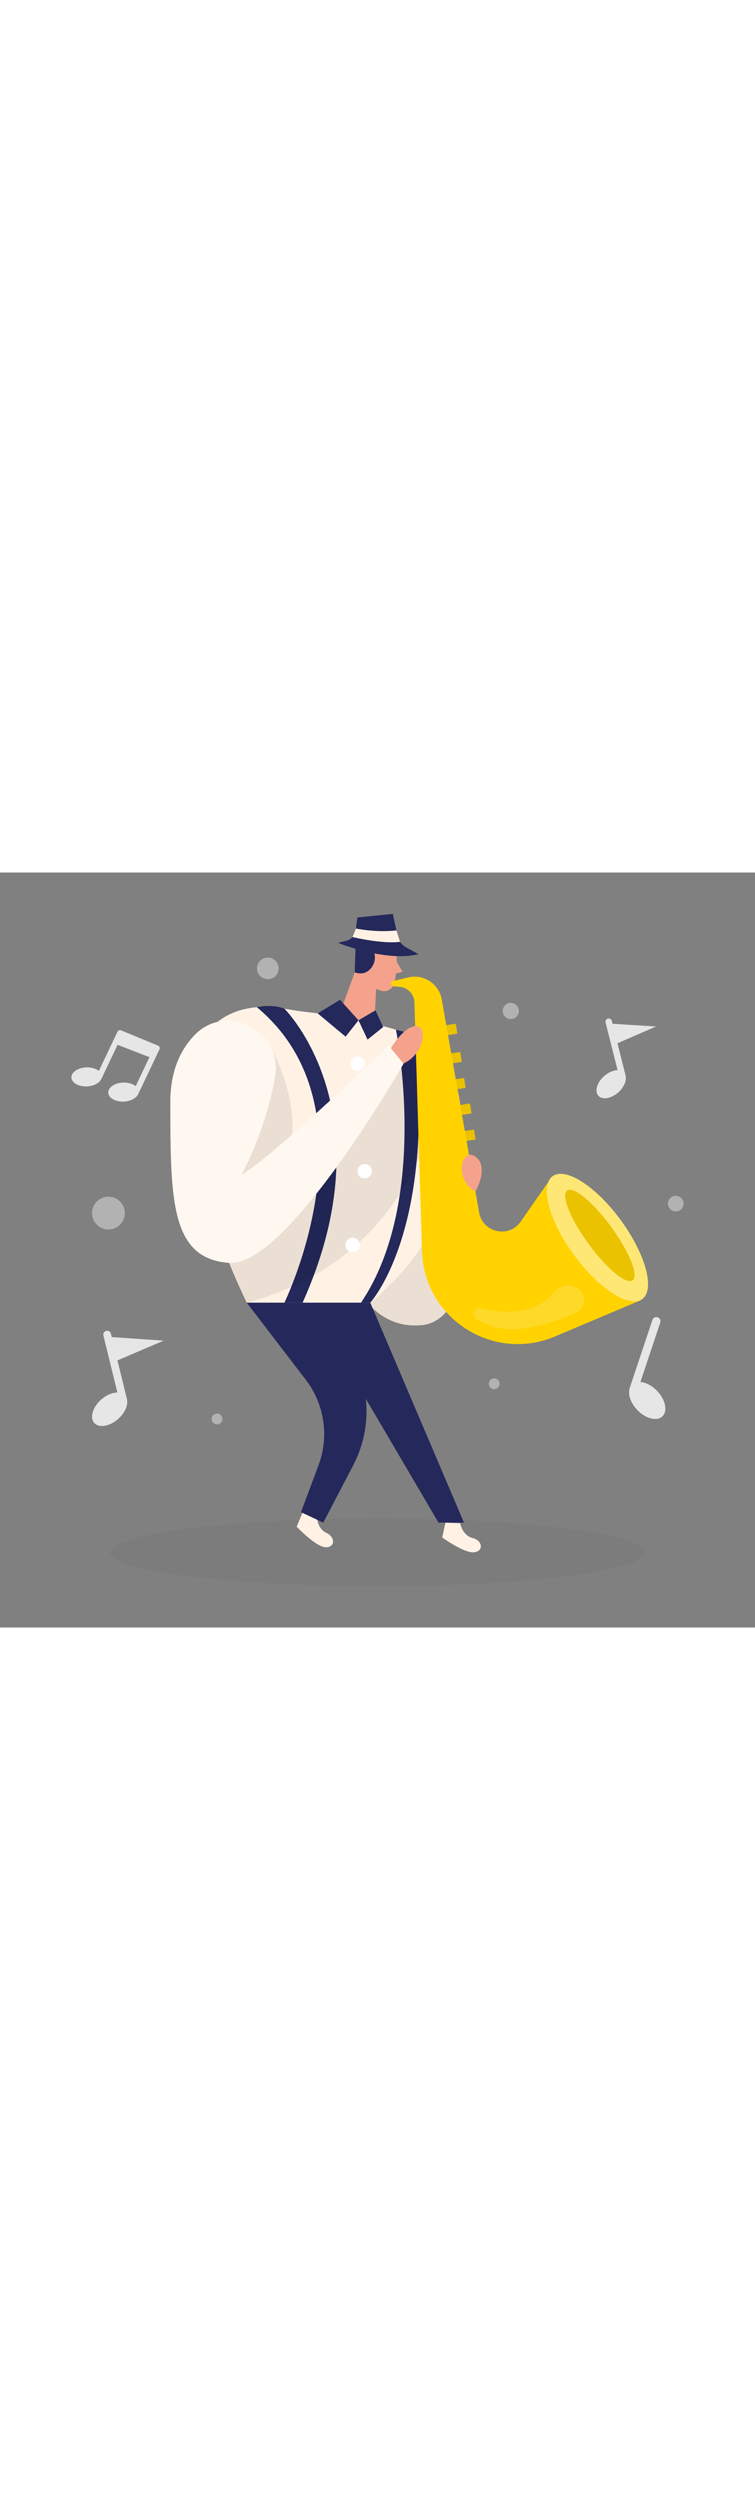 <svg id="_0072_music" xmlns="http://www.w3.org/2000/svg" viewBox="0 0 500 500" data-imageid="music-99" imageName="Music" class="illustrations_image" style="width: 151px;"><rect x="0" y="0" width="500" height="500" fill="#808080" stroke="none"/><defs><style>.cls-1_music-99,.cls-2_music-99,.cls-3_music-99{fill:#fff;}.cls-4_music-99{fill:#f4a28c;}.cls-5_music-99{opacity:.03;}.cls-5_music-99,.cls-6_music-99{fill:#000001;}.cls-7_music-99,.cls-8_music-99{fill:#e6e6e6;}.cls-8_music-99{opacity:.49;}.cls-2_music-99{opacity:.16;}.cls-3_music-99{opacity:.46;}.cls-9_music-99{fill:#24285b;}.cls-6_music-99{opacity:.08;}.cls-10_music-99{fill:#ffd200;}.cls-11_music-99{fill:#68e1fd;}</style></defs><ellipse id="sd_music-99" class="cls-5_music-99" cx="250" cy="450.22" rx="177.15" ry="22.39"/><g id="musician_music-99"><path class="cls-11_music-99 targetColor" d="m232.03,265.9s12.77,37.85,48.01,33.76c35.24-4.09,34.85-88.37,34.85-88.37l-82.86,54.61Z" style="fill: rgb(255, 242, 229);"/><path class="cls-6_music-99" d="m232.03,265.9s12.77,37.85,48.01,33.76c35.24-4.09,34.85-88.37,34.85-88.37l-82.86,54.61Z"/><rect class="cls-10_music-99" x="290.16" y="101.01" width="12.31" height="6.68" transform="translate(-12.5 46.68) rotate(-8.82)"/><rect class="cls-6_music-99" x="290.16" y="101.01" width="12.31" height="6.68" transform="translate(-12.5 46.68) rotate(-8.82)"/><rect class="cls-10_music-99" x="293.06" y="119.72" width="12.31" height="6.68" transform="translate(-15.33 47.34) rotate(-8.82)"/><rect class="cls-6_music-99" x="293.06" y="119.72" width="12.31" height="6.68" transform="translate(-15.33 47.34) rotate(-8.82)"/><rect class="cls-10_music-99" x="295.61" y="136.92" width="12.31" height="6.68" transform="translate(-17.94 47.94) rotate(-8.82)"/><rect class="cls-6_music-99" x="295.61" y="136.92" width="12.31" height="6.68" transform="translate(-17.94 47.94) rotate(-8.82)"/><rect class="cls-10_music-99" x="299.51" y="153.84" width="12.31" height="6.68" transform="translate(-20.49 48.74) rotate(-8.82)"/><rect class="cls-6_music-99" x="299.51" y="153.84" width="12.31" height="6.68" transform="translate(-20.49 48.74) rotate(-8.82)"/><rect class="cls-10_music-99" x="302.21" y="171.12" width="12.31" height="6.68" transform="translate(-23.11 49.36) rotate(-8.82)"/><rect class="cls-6_music-99" x="302.21" y="171.12" width="12.31" height="6.68" transform="translate(-23.11 49.36) rotate(-8.82)"/><path class="cls-4_music-99" d="m262.56,50.79s.91,13.71-1.57,22.76c-1.01,3.67-4.87,5.86-8.52,4.8-4.54-1.32-10.3-4.42-11.68-11.7l-3.86-12.08s-2.16-7.65,5.7-13.07c7.85-5.41,19.8.91,19.94,9.29Z"/><polygon class="cls-4_music-99" points="239.33 54.06 223.9 96.35 247.82 103.18 249.4 70.51 239.33 54.06"/><path class="cls-9_music-99" d="m235.49,48.48l-.58,17.64s6.91,3.01,11.34-3.49c4.43-6.5.25-12.57.25-12.57,5.84,1.2,13.82-1.39,16.22-1.47,1.43-.05-.29,1.07,0-5.15,0,0-1.76-6-8.7-8.51s-19.13-.78-18.53,13.55Z"/><polygon class="cls-4_music-99" points="262.7 59.05 266.62 65.79 262.21 66.81 262.7 59.05"/><path class="cls-11_music-99 targetColor" d="m209.85,426.21s-.04,8.18,6.28,11.12c6.33,2.94,5.7,9.95-.78,9.47-6.48-.49-18.87-13.58-18.87-13.58l3.87-9.27,9.49,2.25Z" style="fill: rgb(255, 242, 229);"/><path class="cls-11_music-99 targetColor" d="m304.71,430.98s1.49,8.04,8.25,9.75c6.77,1.71,7.46,8.71,1,9.45-6.46.73-21.07-9.81-21.07-9.81l2.07-9.83,9.74.44Z" style="fill: rgb(255, 242, 229);"/><path class="cls-9_music-99" d="m223.9,46.58s31.76,12.95,53.25,7.48l-8.28-4.52c-2.83-1.55-4.85-4.25-5.53-7.4l-3.2-14.74-23.49,2.39-1.03,8.31c-.43,3.44-2.93,6.27-6.3,7.12l-5.42,1.36Z"/><path class="cls-11_music-99 targetColor" d="m188.34,90.16c4.62.84,9.24,1.6,13.91,2.13,15.18,1.7,48.63,6.44,76.2,17.46,36.93,14.77,45.37,109.73-33.23,175.14h-81.77s-50.64-102.67-36.93-156.48c10.97-43.05,47.6-40.85,61.82-38.25Z" style="fill: rgb(255, 242, 229);"/><path class="cls-9_music-99" d="m163.45,284.89l39.08,51.07c12.36,16.15,15.53,37.51,8.42,56.55l-11.63,31.1,14.77,6.92,19.86-38.07c11.4-21.84,11.69-47.81.79-69.91l-12.36-25.05,22.83-12.61h-81.77Z"/><path class="cls-9_music-99" d="m262.21,104.11s22.92,112.56-23.15,180.78h6.15s43.79-47.48,29.37-177.95c0,0-7.6-1.44-12.37-2.83Z"/><path class="cls-9_music-99" d="m188.34,90.16s68.88,68.16,12.04,194.73h-12.04s62.66-128.33-18.22-195.69c0,0,9.67-2.35,18.22.96Z"/><path class="cls-6_music-99" d="m178.84,114.51s18.9,33.23,14.16,63.83c-4.75,30.59,80.19-61.2,80.19-61.2l12.13,48.33s-17.41,91.47-121.86,119.43l-11.61-26.38s-13.54-101.26,26.99-144.01Z"/><path class="cls-10_music-99" d="m260.15,71.93l10.13-2.45c10.24-2.48,20.45,4.2,22.27,14.58l24.76,141.08c2.35,13.38,19.71,17.22,27.48,6.08l17.76-25.45,61.62,77.55-56.65,23.94c-41.04,17.34-86.7-11.94-88.06-56.48l-5.02-164.8c-.16-5.33-4.27-9.71-9.58-10.22l-4.48-.43c-1.94-.19-2.14-2.95-.24-3.41Z"/><polygon class="cls-9_music-99" points="245.22 284.89 307.27 430.54 290.41 430.54 212.33 297.51 245.22 284.89"/><polygon class="cls-9_music-99" points="210.4 93.29 225.17 84.3 237.41 97.87 228.86 108.7 210.4 93.29"/><polygon class="cls-9_music-99" points="237.41 97.87 248.65 91.29 253.76 102.33 243.41 110.65 237.41 97.87"/><circle class="cls-1_music-99" cx="236.78" cy="126.63" r="4.75"/><circle class="cls-1_music-99" cx="241.52" cy="197.77" r="4.75"/><circle class="cls-1_music-99" cx="233.45" cy="246.58" r="4.75"/><circle class="cls-1_music-99" cx="232.03" cy="165.46" r="4.75"/><path class="cls-4_music-99" d="m258.83,116.31s9.19-15.34,17.1-14.57,4.43,20.29-10.71,25.57l-6.39-10.99Z"/><path class="cls-11_music-99 targetColor" d="m182.13,135.33c5.41-31.01-32.59-50.1-53.94-26.97-8.96,9.71-15.38,23.63-15.38,43.59,0,65.94.53,103.92,39.04,106.56s115.37-131.88,115.37-131.88l-9.87-12.13s-71.74,69.63-97.59,85.99c0,0,16.02-28.75,22.37-65.16Z" style="fill: rgb(255, 242, 229);"/><path class="cls-3_music-99" d="m182.13,135.33c5.41-31.01-32.59-50.1-53.94-26.97-8.96,9.71-15.38,23.63-15.38,43.59,0,65.94.53,103.92,39.04,106.56s115.37-131.88,115.37-131.88l-9.87-12.13s-71.74,69.63-97.59,85.99c0,0,16.02-28.75,22.37-65.16Z"/><ellipse class="cls-10_music-99" cx="395.64" cy="241.83" rx="19.32" ry="50.34" transform="translate(-66.52 279.59) rotate(-36.11)"/><ellipse class="cls-3_music-99" cx="395.64" cy="241.83" rx="19.32" ry="50.34" transform="translate(-66.52 279.59) rotate(-36.11)"/><ellipse class="cls-10_music-99" cx="397.28" cy="240.36" rx="9.36" ry="36.8" transform="translate(-65.33 280.28) rotate(-36.11)"/><ellipse class="cls-6_music-99" cx="397.28" cy="240.36" rx="9.36" ry="36.8" transform="translate(-65.33 280.28) rotate(-36.11)"/><path class="cls-11_music-99 targetColor" d="m235.74,37.11s13.48,2.8,26.77,1.24l2.43,7.55s-9.33,1.8-31.5-3.14l2.3-5.65Z" style="fill: rgb(255, 242, 229);"/><path class="cls-4_music-99" d="m314.89,211.29s9.35-16.43,0-23.11-14.56,15.28,0,23.11Z"/><path class="cls-2_music-99" d="m318.28,288.48c-4.31-1.05-6.77,4.75-3,7.1,7.21,4.49,17.26,8.13,29.99,6.55,15.42-1.9,28.17-6.8,36.61-10.89,5.69-2.76,6.76-10.42,2.09-14.68h0c-4.9-4.47-12.65-4.08-16.82,1.08-6.84,8.46-20.96,17.63-48.87,10.84Z"/></g><g id="bg_music-99"><circle class="cls-8_music-99" cx="327.29" cy="338.58" r="3.58"/><circle class="cls-8_music-99" cx="143.74" cy="361.9" r="3.58"/><path class="cls-7_music-99" d="m432.07,296.28c.48-1.43,2.02-2.2,3.46-1.73s2.2,2.03,1.73,3.46l-13.15,39.39c3.53.27,7.67,2.35,11.09,5.93,5.56,5.82,7.11,13.35,3.47,16.83-3.64,3.48-11.1,1.58-16.65-4.24-4.24-4.44-6.13-9.87-5.17-13.75.02-.13,0-.27.05-.4l15.19-45.5Z"/><path class="cls-7_music-99" d="m434.41,101.98l-28.75-1.81-.47-1.88c-.29-1.15-1.45-1.84-2.6-1.55s-1.84,1.45-1.55,2.6l7.96,31.57c-2.77,0-6.13,1.39-9.02,3.99-4.69,4.22-6.34,10.02-3.7,12.95,2.64,2.93,8.58,1.89,13.27-2.33,3.58-3.22,5.37-7.36,4.85-10.44-.01-.11.01-.21-.02-.32l-5.47-21.67,25.49-11.1Z"/><path class="cls-7_music-99" d="m108.31,310.03l-34.32-2.38-.55-2.24c-.34-1.37-1.72-2.21-3.09-1.87s-2.21,1.72-1.87,3.09l9.27,37.76c-3.31-.02-7.33,1.61-10.8,4.69-5.63,5.01-7.65,11.92-4.52,15.44,3.13,3.52,10.23,2.32,15.86-2.69,4.3-3.82,6.47-8.75,5.88-12.43-.01-.13.02-.25-.02-.38l-6.36-25.93,30.53-13.06Z"/><path class="cls-7_music-99" d="m104.7,114.65l-24.39-10.06c-.94-.45-2.07-.05-2.52.89l-12.33,25.93c-1.89-1.56-4.95-2.5-8.37-2.36-5.56.24-9.94,3.25-9.8,6.72.15,3.48,4.77,6.11,10.33,5.87,4.24-.18,7.79-1.98,9.17-4.37.05-.08.13-.14.17-.22l10.91-22.96,21.1,8.2-9.12,19.18c-1.89-1.56-4.95-2.5-8.37-2.36-5.56.24-9.94,3.25-9.8,6.72.15,3.48,4.77,6.11,10.33,5.87,4.24-.18,7.79-1.98,9.17-4.37.05-.08.13-.14.17-.22l14.24-29.95c.45-.94.05-2.07-.89-2.52Z"/><circle class="cls-8_music-99" cx="177.36" cy="63.48" r="7.17"/><circle class="cls-8_music-99" cx="447.52" cy="219.29" r="5.18"/><circle class="cls-8_music-99" cx="338.27" cy="91.69" r="5.37"/><circle class="cls-8_music-99" cx="71.82" cy="225.55" r="10.87"/></g></svg>